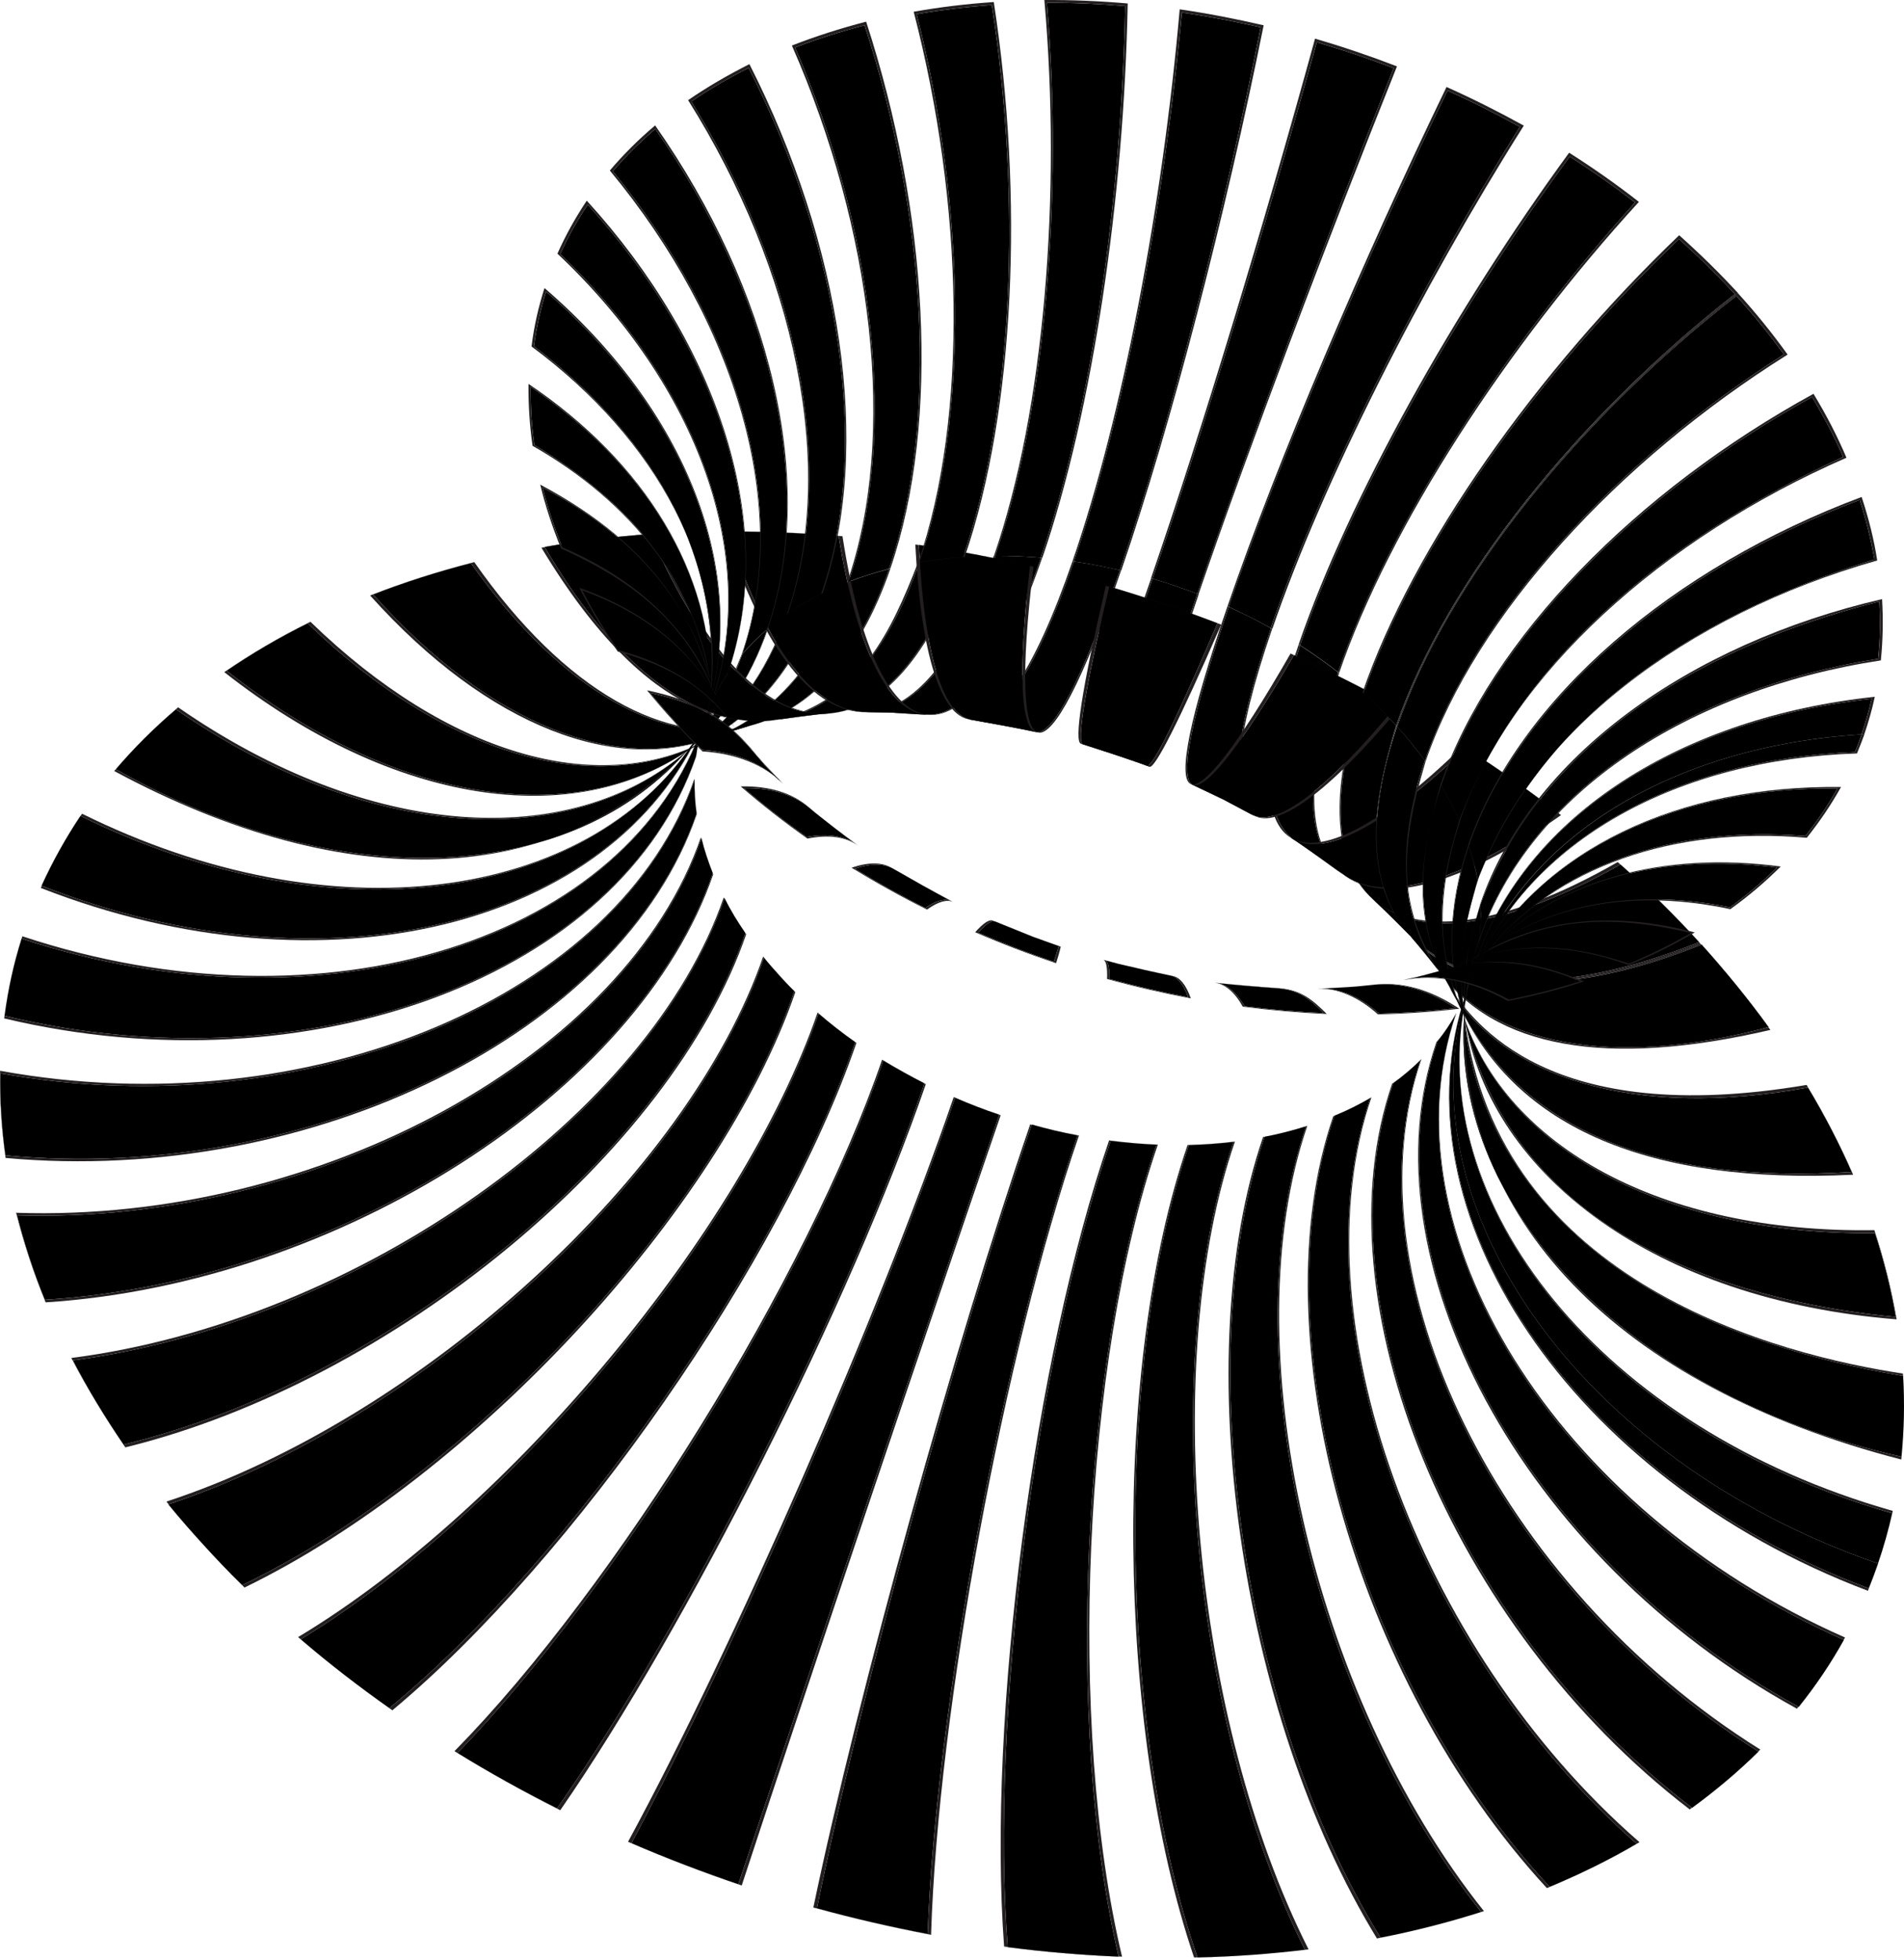 <svg width="472" height="486" viewBox="0 0 472 486" fill="none" xmlns="http://www.w3.org/2000/svg">
<path d="M338.032 171.916C340.89 174.423 343.548 177.081 346.106 179.889C339.787 200.701 337.931 217.501 349.516 231.994C346.858 229.236 343.197 225.625 340.389 223.017C330.961 214.492 329.406 196.99 338.032 171.916Z" fill="black"/>
<path d="M338.032 171.916C340.89 174.423 343.548 177.081 346.106 179.889C339.787 200.701 337.931 217.501 349.516 231.994C346.858 229.236 343.197 225.625 340.389 223.017C330.961 214.492 329.406 196.99 338.032 171.916ZM337.781 171.665C329.155 196.739 330.66 214.241 340.088 222.716C342.996 225.475 346.908 229.186 349.666 232.144C339.988 221.513 338.132 203.61 346.206 180.04C343.598 177.131 340.74 174.323 337.781 171.665Z" fill="#231F20"/>
<path d="M322.285 160.03C325.545 162.137 328.704 164.343 331.713 166.7C322.786 192.577 323.789 209.678 332.616 216.598C329.356 214.241 324.993 211.082 321.683 208.825L320.279 207.922C312.757 201.152 313.308 187.712 322.285 160.03Z" fill="black"/>
<path d="M322.285 160.03C325.545 162.137 328.704 164.343 331.713 166.7C322.786 192.577 323.789 209.678 332.616 216.598C329.356 214.241 324.993 211.082 321.683 208.825L320.279 207.922C312.757 201.152 313.308 187.712 322.285 160.03ZM321.934 159.83C312.707 186.659 312.556 202.958 319.828 207.622L321.633 208.775C325.043 211.132 329.607 214.342 332.967 216.849C324.09 209.878 323.087 192.778 331.964 166.901C328.754 164.393 325.444 162.036 321.934 159.83Z" fill="#231F20"/>
<path d="M304.633 150.502C308.193 152.107 311.704 153.862 315.064 155.768C305.686 183.049 304.582 198.745 310.4 202.005L303.329 198.244L295.656 194.583C292.346 193.028 295.104 178.134 304.633 150.502Z" fill="black"/>
<path d="M304.633 150.502C308.193 152.107 311.704 153.862 315.064 155.768C305.686 183.049 304.582 198.745 310.4 202.005L303.329 198.244L295.656 194.583C292.346 193.028 295.104 178.134 304.633 150.502ZM304.282 150.352C294.753 178.034 291.945 192.878 295.154 194.382L303.279 198.244L310.801 202.256C304.934 198.896 305.987 183.199 315.364 155.918C311.804 153.912 308.043 152.007 304.282 150.352Z" fill="#231F20"/>
<path d="M285.726 143.481C289.488 144.584 293.148 145.838 296.809 147.242C292.597 159.579 282.768 188.515 284.473 189.919L283.119 189.418C278.756 187.913 272.938 185.907 268.525 184.553C270.23 185.004 276.148 171.314 285.726 143.481Z" fill="black"/>
<path d="M285.726 143.481C289.488 144.585 293.148 145.838 296.809 147.242C292.597 159.579 282.768 188.515 284.473 189.919L283.119 189.418C278.756 187.913 272.939 185.907 268.525 184.553C270.23 185.005 276.148 171.314 285.726 143.481ZM285.375 143.381C275.797 171.163 269.829 184.854 267.974 184.403C272.537 185.857 278.605 187.813 283.119 189.418L284.974 190.12C283.62 189.568 287.582 175.225 297.16 147.343C293.299 145.888 289.337 144.534 285.375 143.381Z" fill="#231F20"/>
<path d="M266.219 139.219C270.03 139.77 273.791 140.472 277.602 141.375C268.074 169.007 260.853 182.397 256.841 181.494C252.077 180.541 245.657 179.237 240.843 178.485C247.814 179.488 256.841 166.449 266.219 139.219Z" fill="black"/>
<path d="M266.218 139.219C270.03 139.77 273.791 140.472 277.602 141.375C268.074 169.007 260.853 182.397 256.841 181.494C252.077 180.541 245.657 179.238 240.843 178.485C247.814 179.488 256.841 166.45 266.218 139.219ZM265.867 139.169C256.49 166.399 247.413 179.388 240.342 178.385L240.843 178.485C245.808 179.338 252.428 180.541 257.342 181.645C261.204 182.497 268.425 169.158 277.903 141.475C273.941 140.523 269.879 139.77 265.867 139.169Z" fill="#231F20"/>
<path d="M246.761 137.814C250.472 137.814 254.283 137.965 258.044 138.266C248.867 164.995 238.737 177.883 229.71 177.181L220.784 176.63L215.067 176.529C226.45 176.429 237.884 163.591 246.761 137.814Z" fill="black"/>
<path d="M246.761 137.814C250.472 137.814 254.283 137.965 258.044 138.266C248.867 164.995 238.737 177.883 229.71 177.181L220.784 176.63L215.067 176.529C226.45 176.429 237.884 163.591 246.761 137.814ZM246.36 137.814C237.483 163.591 226.049 176.429 214.565 176.58L220.734 176.68L230.162 177.231C239.088 177.934 249.168 165.045 258.345 138.316C254.383 137.965 250.371 137.764 246.36 137.814Z" fill="#231F20"/>
<path d="M227.905 139.419C231.465 138.817 235.076 138.366 238.737 138.115C230.161 163.089 218.076 175.978 205.237 176.931L202.73 177.131C199.872 177.482 196.11 177.883 193.302 178.385C207.444 175.827 219.831 162.889 227.905 139.419Z" fill="black"/>
<path d="M227.905 139.419C231.465 138.817 235.076 138.366 238.737 138.115C230.162 163.09 218.076 175.978 205.238 176.931L202.73 177.131C199.872 177.482 196.11 177.883 193.302 178.385C207.444 175.827 219.831 162.889 227.905 139.419ZM227.554 139.52C220.984 156.57 212.91 173.621 192.951 178.435C195.91 178.034 199.821 177.432 202.73 177.131L205.639 176.88C218.427 175.978 230.462 163.089 239.088 138.065C235.176 138.366 231.315 138.817 227.554 139.52Z" fill="#231F20"/>
<path d="M210.353 144.284C213.612 143.03 216.922 141.977 220.382 141.074C212.76 163.24 200.473 176.178 185.93 179.939C183.473 180.642 180.213 181.645 177.806 182.497C191.948 176.981 203.482 164.243 210.353 144.284Z" fill="black"/>
<path d="M210.353 144.284C213.612 143.03 216.922 141.977 220.382 141.074C212.76 163.24 200.473 176.178 185.93 179.939C183.473 180.641 180.213 181.644 177.806 182.497C191.948 176.981 203.482 164.243 210.353 144.284ZM210.052 144.384C203.232 164.293 191.697 177.031 177.555 182.597C180.113 181.695 183.623 180.591 186.231 179.839C200.774 176.128 213.111 163.19 220.733 140.974C217.022 141.876 213.462 143.03 210.052 144.384Z" fill="#231F20"/>
<path d="M195.358 152.057C197.916 150.302 200.674 148.697 203.633 147.192C197.414 165.196 186.933 177.583 173.794 184.202C172.992 184.654 171.888 185.205 171.136 185.657L170.635 185.957C181.567 178.485 190.193 167.101 195.358 152.057Z" fill="black"/>
<path d="M195.358 152.057C197.916 150.301 200.674 148.697 203.633 147.192C197.414 165.196 186.933 177.582 173.794 184.202C172.992 184.653 171.889 185.205 171.136 185.656L170.635 185.957C181.567 178.485 190.193 167.101 195.358 152.057ZM195.107 152.257C189.942 167.202 181.467 178.485 170.585 186.058L171.136 185.707C171.989 185.255 173.092 184.603 173.945 184.152C187.134 177.582 197.665 165.196 203.883 147.092C200.774 148.647 197.815 150.352 195.107 152.257Z" fill="#231F20"/>
<path d="M184.025 162.187C185.88 160.03 187.936 157.974 190.193 156.069C185.83 168.706 178.909 178.886 170.033 186.459L169.983 186.509C170.234 186.258 170.534 185.907 170.785 185.656C176.402 178.987 180.915 171.163 184.025 162.187Z" fill="black"/>
<path d="M184.025 162.187C185.88 160.03 187.936 157.974 190.193 156.069C185.83 168.706 178.909 178.886 170.033 186.459L169.983 186.509C170.234 186.258 170.534 185.907 170.785 185.656C176.402 178.987 180.915 171.163 184.025 162.187ZM183.824 162.387C179.912 171.966 177.957 176.78 170.785 185.606C170.534 185.907 170.183 186.258 169.933 186.509L170.033 186.459C179.01 178.836 185.98 168.606 190.393 155.868C187.936 157.874 185.78 160.081 183.824 162.387Z" fill="#231F20"/>
<path d="M176.402 174.122C177.505 171.665 178.809 169.258 180.364 167.001C178.207 173.22 175.349 178.937 171.888 184.152C173.092 182.146 173.192 181.996 173.844 180.541C174.797 178.435 175.65 176.279 176.402 174.122Z" fill="black"/>
<path d="M176.402 174.122C177.505 171.665 178.809 169.258 180.364 167.001C178.207 173.22 175.349 178.937 171.889 184.152C173.092 182.146 173.192 181.996 173.844 180.541C174.797 178.435 175.65 176.279 176.402 174.122ZM176.302 174.323C175.6 176.379 174.797 178.385 173.945 180.341C172.791 182.748 172.741 182.848 171.838 184.152C175.399 178.886 178.358 173.069 180.514 166.7C178.859 169.157 177.455 171.715 176.302 174.323Z" fill="#231F20"/>
<path d="M340.439 223.017C343.247 225.675 346.908 229.236 349.566 231.994C355.182 237.209 372.283 253.006 421.229 233.599C415.11 226.879 408.591 220.46 401.721 214.342C372.885 230.69 351.371 232.847 340.439 223.017Z" fill="black"/>
<path d="M340.439 223.017C343.247 225.675 346.908 229.236 349.566 231.994C355.183 237.209 372.283 253.006 421.229 233.599C415.11 226.879 408.591 220.46 401.721 214.342C372.885 230.69 351.371 232.846 340.439 223.017ZM340.088 222.716C350.97 232.445 372.384 230.189 401.019 213.74C408.24 220.159 415.11 226.879 421.53 233.95C387.679 247.59 362.203 245.885 349.716 232.144C346.858 229.236 343.047 225.475 340.088 222.716Z" fill="#231F20"/>
<path d="M320.279 207.872L321.683 208.775C324.993 211.082 329.406 214.141 332.616 216.548C342.194 224.07 360.95 219.607 386.325 201.604C379.003 195.937 371.381 190.571 363.457 185.506C354.781 193.58 331.663 215.044 320.279 207.872Z" fill="black"/>
<path d="M320.279 207.872L321.683 208.775C324.993 211.082 329.406 214.141 332.616 216.548C342.194 224.07 360.95 219.607 386.325 201.604C379.003 195.937 371.381 190.571 363.457 185.506C354.781 193.58 331.663 215.044 320.279 207.872ZM319.828 207.571C327.149 212.285 342.044 205.114 362.655 184.954C371.08 190.32 379.204 196.037 386.977 202.105C361.501 220.059 342.595 224.422 332.967 216.799C329.607 214.342 325.093 211.032 321.633 208.725L319.828 207.571Z" fill="#231F20"/>
<path d="M295.656 194.583L303.329 198.244L310.4 202.005C316.066 205.215 328.403 196.539 346.056 175.125C337.831 170.562 329.356 166.299 320.78 162.438C307.341 185.506 298.765 196.037 295.656 194.583Z" fill="black"/>
<path d="M295.656 194.583L303.329 198.244L310.4 202.005C316.066 205.214 328.403 196.539 346.055 175.125C337.831 170.561 329.356 166.299 320.78 162.437C307.341 185.506 298.765 196.037 295.656 194.583ZM295.154 194.382C298.213 195.786 306.638 185.205 319.928 162.036C329.105 166.148 338.082 170.662 346.858 175.526C329.055 196.89 316.618 205.515 310.851 202.205L303.329 198.194L295.154 194.382Z" fill="#231F20"/>
<path d="M268.475 184.553C272.888 185.957 278.756 187.863 283.068 189.418L284.423 189.919C285.827 189.267 288.936 184.503 301.824 154.514C292.998 151.154 284.021 148.095 274.995 145.437C268.876 171.113 266.87 184.102 268.475 184.553Z" fill="black"/>
<path d="M268.475 184.553C272.888 185.957 278.756 187.863 283.069 189.417L284.423 189.919C285.827 189.267 288.936 184.503 301.824 154.514C292.998 151.154 284.021 148.095 274.995 145.437C268.876 171.113 266.87 184.102 268.475 184.553ZM267.974 184.403C266.218 183.951 268.124 170.913 274.142 145.236C283.771 148.045 293.349 151.254 302.727 154.865C292.246 178.986 286.278 190.621 284.974 190.12L283.119 189.417C278.605 187.863 272.587 185.706 267.974 184.403Z" fill="#231F20"/>
<path d="M240.843 178.485C245.657 179.338 252.077 180.491 256.841 181.494C253.079 180.642 252.277 166.951 255.336 140.322C246.209 138.216 236.982 136.46 227.804 135.106C229.108 162.939 233.973 177.482 240.843 178.485Z" fill="black"/>
<path d="M240.843 178.485C245.657 179.338 252.076 180.491 256.841 181.494C253.079 180.641 252.277 166.951 255.336 140.322C246.209 138.216 236.982 136.46 227.804 135.106C229.108 162.939 233.973 177.482 240.843 178.485ZM240.342 178.385C233.371 177.382 228.356 162.889 226.902 135.006C236.681 136.41 246.46 138.266 256.189 140.522C252.979 167.051 253.681 180.792 257.342 181.594C252.377 180.591 245.808 179.237 240.843 178.435L240.342 178.385Z" fill="#231F20"/>
<path d="M215.016 176.58L220.733 176.68L229.66 177.231C220.483 176.529 212.509 161.635 207.895 132.9C198.718 132.148 189.591 131.746 180.564 131.797C189.992 161.635 202.529 176.68 215.016 176.58Z" fill="black"/>
<path d="M215.016 176.579L220.733 176.68L229.66 177.231C220.483 176.529 212.509 161.635 207.895 132.9C198.718 132.148 189.591 131.746 180.564 131.796C189.992 161.635 202.529 176.68 215.016 176.579ZM214.565 176.579C201.978 176.73 189.29 161.685 179.762 131.746C189.39 131.696 199.069 132.097 208.848 132.95C213.311 161.685 221.135 176.529 230.212 177.231L220.784 176.68L214.565 176.579Z" fill="#231F20"/>
<path d="M193.302 178.335C196.11 177.934 199.922 177.382 202.73 177.081L205.237 176.88C190.293 177.984 174.296 163.09 161.257 132.398C152.38 133.05 143.604 134.103 135.029 135.608C153.534 167.352 174.897 181.695 193.302 178.335Z" fill="black"/>
<path d="M193.302 178.335C196.11 177.934 199.922 177.382 202.73 177.081L205.237 176.88C190.293 177.984 174.296 163.09 161.257 132.398C152.381 133.05 143.604 134.103 135.029 135.608C153.534 167.352 174.897 181.695 193.302 178.335ZM192.951 178.435C184.375 179.288 161.708 181.494 134.227 135.809C143.354 134.204 152.681 133.05 162.16 132.398C174.998 163.039 190.895 177.984 205.689 176.88L202.78 177.131C199.821 177.482 195.86 178.034 192.951 178.435Z" fill="#231F20"/>
<path d="M177.756 182.497C180.163 181.645 183.423 180.642 185.88 179.939C165.018 185.356 139.542 171.866 116.725 139.62C108.4 141.776 100.326 144.334 92.503 147.393C121.84 180.291 153.634 191.875 177.756 182.497Z" fill="black"/>
<path d="M177.756 182.497C180.163 181.645 183.423 180.642 185.88 179.939C165.018 185.356 139.542 171.866 116.725 139.62C108.4 141.776 100.326 144.334 92.503 147.393C121.84 180.291 153.634 191.875 177.756 182.497ZM177.505 182.597C153.283 192.126 121.288 180.591 91.751 147.644C100.075 144.384 108.701 141.626 117.577 139.369C140.144 171.615 165.419 185.155 186.181 179.839C183.573 180.591 180.063 181.645 177.505 182.597Z" fill="#231F20"/>
<path d="M170.635 186.007L171.136 185.706C171.939 185.255 172.992 184.653 173.794 184.252C147.566 197.491 110.757 187.813 76.254 154.564C69.083 158.125 62.413 162.036 56.195 166.299C98.22 199.497 142.351 205.465 170.635 186.007Z" fill="black"/>
<path d="M170.635 186.008L171.136 185.707C171.939 185.255 172.992 184.653 173.794 184.252C147.566 197.492 110.757 187.813 76.254 154.564C69.083 158.125 62.413 162.036 56.195 166.299C98.22 199.498 142.351 205.465 170.635 186.008ZM170.585 186.008C142.25 205.716 97.869 199.899 55.593 166.65C62.163 162.137 69.284 157.924 76.957 154.163C111.208 187.412 147.817 197.191 173.945 184.152C173.092 184.603 171.939 185.205 171.136 185.707L170.585 186.008Z" fill="#231F20"/>
<path d="M170.735 185.656C170.484 185.907 170.183 186.258 169.933 186.509L169.983 186.459C140.997 211.333 91.349 208.825 43.608 175.877C38.141 180.541 33.177 185.506 28.713 190.721C84.73 222.516 142.351 218.955 170.735 185.656Z" fill="black"/>
<path d="M170.735 185.656C170.484 185.907 170.183 186.258 169.933 186.509L169.983 186.459C140.997 211.333 91.349 208.825 43.608 175.877C38.141 180.541 33.177 185.506 28.713 190.721C84.73 222.516 142.351 218.955 170.735 185.656ZM170.785 185.556C138.038 220.209 86.134 222.265 28.312 191.173C33.026 185.606 38.292 180.341 44.159 175.376C91.65 208.324 141.047 211.032 170.033 186.409L169.933 186.459C170.183 186.208 170.534 185.857 170.785 185.556Z" fill="#231F20"/>
<path d="M173.844 180.491C172.641 182.898 172.641 182.898 171.888 184.102C145.259 223.92 81.871 232.796 19.937 202.306C16.226 207.872 13.017 213.64 10.309 219.607C80.517 247.239 151.779 229.637 173.844 180.491Z" fill="black"/>
<path d="M173.844 180.491C172.641 182.898 172.641 182.898 171.888 184.102C145.259 223.92 81.871 232.796 19.937 202.306C16.226 207.872 13.017 213.639 10.309 219.607C80.517 247.239 151.779 229.637 173.844 180.491ZM173.945 180.391C152.08 229.838 80.517 247.741 10.108 220.159C12.916 213.79 16.327 207.672 20.338 201.754C82.022 232.295 145.109 223.669 171.888 184.202C172.992 182.296 173.192 181.996 173.945 180.391Z" fill="#231F20"/>
<path d="M363.608 246.437C363.858 245.584 364.159 244.381 364.41 243.528C345.855 297.488 391.139 362.03 465.56 387.656C466.964 383.594 468.118 379.431 469.071 375.219C397.257 354.658 351.973 298.291 363.608 246.437Z" fill="black"/>
<path d="M363.608 246.437C363.858 245.584 364.159 244.381 364.41 243.528C345.855 297.488 391.139 362.03 465.56 387.656C466.964 383.594 468.118 379.431 469.071 375.219C397.257 354.658 351.973 298.291 363.608 246.437ZM363.557 246.587C352.224 298.341 397.508 354.307 469.221 374.617C468.268 379.03 467.015 383.393 465.56 387.656C391.139 362.03 345.855 297.488 364.41 243.528C364.159 244.431 363.808 245.634 363.557 246.587Z" fill="#231F20"/>
<path d="M363.056 252.003C363.056 250.499 363.056 250.348 363.156 249.295C358.242 297.94 402.924 345.882 471.378 361.177C472.029 354.608 472.18 347.938 471.779 341.168C371.682 324.318 363.658 263.939 363.056 252.003Z" fill="black"/>
<path d="M363.056 252.003C363.056 250.499 363.056 250.348 363.156 249.295C358.242 297.94 402.924 345.882 471.378 361.177C472.029 354.608 472.18 347.938 471.779 341.168C371.682 324.318 363.658 263.939 363.056 252.003ZM363.056 252.104C371.08 318.4 441.689 336.053 471.729 340.566C472.18 347.788 472.029 354.909 471.327 361.88C400.969 343.726 360.498 301.651 363.206 249.245C363.006 250.9 363.006 251.351 363.056 252.104Z" fill="#231F20"/>
<path d="M362.855 252.003L362.956 252.405L363.056 252.806C375.994 309.424 435.621 323.265 469.973 326.525C468.77 319.654 467.065 312.684 464.808 305.763C411.6 306.315 373.336 284.4 362.855 252.003Z" fill="black"/>
<path d="M362.855 252.003L362.956 252.404L363.056 252.806C375.994 309.424 435.621 323.265 469.973 326.524C468.77 319.654 467.065 312.683 464.808 305.763C411.6 306.314 373.336 284.399 362.855 252.003ZM362.855 251.903C373.437 284.099 411.6 305.813 464.658 305.011C467.115 312.433 468.92 319.805 470.174 327.126C410.848 322.412 369.525 291.721 363.156 252.756L363.056 252.404L362.855 251.903Z" fill="#231F20"/>
<path d="M359.395 244.932L361.15 248.092L361.953 249.797C377.348 279.986 410.045 293.677 459.041 290.568C455.982 283.597 452.371 276.576 448.209 269.656C404.88 277.579 372.634 267.198 359.395 244.932Z" fill="black"/>
<path d="M359.395 244.932L361.15 248.092L361.953 249.797C377.348 279.986 410.046 293.677 459.041 290.568C455.982 283.597 452.371 276.576 448.209 269.656C404.88 277.579 372.634 267.198 359.395 244.932ZM359.295 244.732C365.363 253.408 383.717 279.836 447.858 269.004C452.321 276.426 456.183 283.848 459.392 291.27C408.942 293.677 376.195 279.786 362.053 249.897L361.201 248.092C360.599 247.089 359.897 245.685 359.295 244.732Z" fill="#231F20"/>
<path d="M349.817 232.245C351.772 234.551 354.33 237.61 356.186 240.018L356.386 240.268C369.676 258.723 399.113 265.142 438.43 254.661C433.465 247.791 427.898 240.97 421.83 234.2C387.83 247.841 362.304 246.035 349.817 232.245Z" fill="black"/>
<path d="M349.817 232.245C351.773 234.552 354.33 237.611 356.186 240.018L356.386 240.269C369.676 258.723 399.113 265.142 438.43 254.661C433.465 247.791 427.899 240.971 421.831 234.201C387.83 247.841 362.304 246.036 349.817 232.245ZM349.666 232.144C362.153 245.885 387.629 247.54 421.479 233.95C427.898 241.021 433.666 248.142 438.881 255.363C398.06 264.842 370.328 259.827 356.486 240.519L356.135 240.068C354.28 237.611 351.672 234.451 349.666 232.144Z" fill="#231F20"/>
<path d="M365.914 238.363C365.513 240.118 365.062 241.823 364.46 243.478C364.209 244.331 363.858 245.484 363.658 246.387C364.209 243.729 364.962 241.071 365.914 238.363Z" fill="black"/>
<path d="M365.914 238.363C365.513 240.118 365.062 241.823 364.46 243.478C364.209 244.331 363.858 245.484 363.658 246.387C364.209 243.729 364.962 241.071 365.914 238.363ZM365.965 238.112C365.012 240.921 364.209 243.729 363.608 246.537C363.858 245.635 364.159 244.381 364.46 243.478C365.062 241.773 365.563 239.968 365.965 238.112Z" fill="#231F20"/>
<path d="M366.968 224.321C367.118 227.13 367.068 229.888 366.817 232.596C364.911 238.162 363.708 243.729 363.106 249.295C362.956 251.151 362.956 251.151 363.006 252.003C363.056 240.77 363.206 236.257 366.968 224.321Z" fill="black"/>
<path d="M366.968 224.321C367.118 227.13 367.068 229.888 366.817 232.596C364.911 238.162 363.708 243.729 363.106 249.295C362.956 251.151 362.956 251.151 363.006 252.003C363.056 240.77 363.206 236.257 366.968 224.321ZM366.968 224.071C363.908 234.903 362.605 239.366 363.056 252.104C363.056 250.649 363.006 250.449 363.156 249.245C364.911 238.513 364.962 238.313 366.817 232.897C367.118 229.988 367.168 227.029 366.968 224.071Z" fill="#231F20"/>
<path d="M364.159 209.678C365.112 212.536 365.814 215.445 366.316 218.253C363.307 228.835 360.9 237.21 363.156 252.756L363.056 252.355L362.956 251.953C358.743 239.266 358.894 224.873 364.159 209.678Z" fill="black"/>
<path d="M364.159 209.678C365.112 212.536 365.814 215.445 366.316 218.253C363.307 228.835 360.9 237.21 363.156 252.756L363.056 252.355L362.956 251.953C358.743 239.266 358.894 224.873 364.159 209.678ZM364.059 209.377C358.793 224.723 358.643 239.115 362.855 251.903L363.006 252.355C363.056 252.455 363.056 252.656 363.106 252.706C361.301 241.823 362.254 230.289 366.316 218.504C365.814 215.495 365.062 212.436 364.059 209.377Z" fill="#231F20"/>
<path d="M357.289 194.784C358.994 197.642 360.498 200.551 361.752 203.409C358.292 215.244 354.029 229.988 362.003 249.747L361.2 248.042L359.445 244.882C351.672 231.844 350.418 214.693 357.289 194.784Z" fill="black"/>
<path d="M357.289 194.784C358.994 197.642 360.498 200.551 361.752 203.409C358.292 215.244 354.029 229.988 362.003 249.747L361.2 248.042L359.445 244.882C351.672 231.844 350.418 214.693 357.289 194.784ZM357.138 194.483C351.622 213.238 350.017 228.133 359.295 244.682C359.846 245.685 360.649 247.039 361.2 248.042L362.053 249.847C358.693 240.469 354.129 227.581 361.902 203.66C360.548 200.651 358.994 197.542 357.138 194.483Z" fill="#231F20"/>
<path d="M346.356 180.14C348.864 182.899 351.171 185.757 353.227 188.565C345.805 210.179 347.46 227.932 356.336 240.269L356.135 240.018C354.28 237.661 351.772 234.502 349.766 232.245C340.088 221.613 338.232 203.71 346.356 180.14Z" fill="black"/>
<path d="M346.356 180.14C348.864 182.898 351.171 185.757 353.227 188.565C345.805 210.179 347.46 227.932 356.336 240.269L356.135 240.018C354.28 237.661 351.772 234.501 349.766 232.245C340.088 221.613 338.232 203.71 346.356 180.14ZM346.206 180.04C338.082 203.61 339.937 221.513 349.666 232.145C351.672 234.502 354.28 237.611 356.135 240.068L356.486 240.519C347.209 225.274 346.407 212.235 353.377 188.866C351.271 185.907 348.864 182.948 346.206 180.04Z" fill="#231F20"/>
<path d="M416.214 59.281C421.078 63.644 425.692 68.158 430.055 72.922C391.541 103.011 358.643 143.582 346.106 179.889C343.548 177.131 340.89 174.473 338.032 171.916C350.519 135.608 381.16 92.731 416.214 59.281Z" fill="black"/>
<path d="M416.214 59.281C421.078 63.644 425.692 68.158 430.055 72.922C391.541 103.011 358.643 143.582 346.106 179.889C343.548 177.131 340.89 174.473 338.032 171.916C350.519 135.608 381.16 92.731 416.214 59.281ZM416.264 58.328C381.11 91.978 350.318 135.207 337.781 171.665C340.74 174.323 343.598 177.081 346.256 179.99C358.793 143.481 392.042 102.71 430.857 72.671C426.244 67.656 421.379 62.892 416.264 58.328Z" fill="#231F20"/>
<path d="M389.133 38.821C394.7 42.381 400.116 46.192 405.331 50.204C372.985 85.96 344.2 130.342 331.713 166.65C328.704 164.293 325.545 162.086 322.285 159.98C334.772 123.723 360.849 77.385 389.133 38.821Z" fill="black"/>
<path d="M389.133 38.821C394.7 42.381 400.116 46.193 405.331 50.204C372.985 85.961 344.2 130.342 331.713 166.65C328.704 164.293 325.545 162.087 322.285 159.98C334.772 123.723 360.849 77.385 389.133 38.821ZM388.983 37.868C360.649 76.633 334.471 123.321 321.934 159.78C325.394 161.986 328.754 164.343 331.964 166.851C344.501 130.342 373.637 85.76 406.284 50.054C400.768 45.741 395.001 41.679 388.983 37.868Z" fill="#231F20"/>
<path d="M358.843 22.472C364.962 25.23 370.929 28.239 376.747 31.449C351.522 71.869 327.5 119.41 315.013 155.718C311.603 153.812 308.143 152.107 304.582 150.452C317.12 114.194 338.082 65.099 358.843 22.472Z" fill="black"/>
<path d="M358.843 22.472C364.962 25.23 370.929 28.239 376.747 31.449C351.522 71.869 327.5 119.41 315.013 155.718C311.603 153.812 308.143 152.107 304.582 150.452C317.12 114.194 338.082 65.099 358.843 22.472ZM358.593 21.569C337.881 64.397 316.819 113.843 304.281 150.352C308.093 152.057 311.804 153.912 315.415 155.918C327.952 119.41 352.224 71.618 377.75 31.148C371.481 27.688 365.112 24.478 358.593 21.569Z" fill="#231F20"/>
<path d="M326.447 10.486C332.866 12.392 339.235 14.498 345.454 16.905C328.002 60.936 309.296 110.935 296.809 147.242C293.148 145.838 289.437 144.585 285.726 143.481C298.214 107.173 313.76 56.122 326.447 10.486Z" fill="black"/>
<path d="M326.447 10.487C332.866 12.392 339.235 14.498 345.454 16.906C328.002 60.936 309.296 110.935 296.809 147.243C293.148 145.838 289.437 144.585 285.726 143.481C298.213 107.174 313.76 56.122 326.447 10.487ZM325.996 9.584C313.409 55.42 297.913 106.873 285.325 143.381C289.287 144.535 293.249 145.889 297.11 147.343C309.647 110.834 328.654 60.585 346.306 16.454C339.687 13.897 332.866 11.59 325.996 9.584Z" fill="#231F20"/>
<path d="M292.998 3.115C299.517 4.068 306.037 5.321 312.506 6.776C303.278 53.364 290.089 105.067 277.602 141.375C273.841 140.523 270.03 139.77 266.218 139.219C278.706 102.911 288.635 50.606 292.998 3.115Z" fill="black"/>
<path d="M292.998 3.115C299.517 4.067 306.037 5.321 312.506 6.776C303.279 53.364 290.089 105.067 277.602 141.375C273.841 140.523 270.03 139.77 266.219 139.219C278.706 102.911 288.635 50.606 292.998 3.115ZM292.446 2.312C288.284 50.004 278.455 102.66 265.867 139.169C269.93 139.77 273.941 140.523 277.953 141.475C290.491 104.967 303.88 52.963 313.258 6.274C306.338 4.669 299.367 3.315 292.446 2.312Z" fill="#231F20"/>
<path d="M259.549 0.707C265.968 0.657 272.437 0.958 278.906 1.51C278.054 49.402 270.481 101.958 257.994 138.266C254.233 137.965 250.422 137.814 246.711 137.814C259.248 101.507 263.561 48.8 259.549 0.707Z" fill="black"/>
<path d="M259.549 0.707C265.968 0.657 272.437 0.958 278.906 1.51C278.054 49.402 270.481 101.958 257.994 138.266C254.233 137.965 250.422 137.814 246.711 137.814C259.248 101.507 263.561 48.8 259.549 0.707ZM258.897 0.005C263.159 48.249 258.947 101.306 246.41 137.814C250.371 137.764 254.383 137.965 258.395 138.316C270.932 101.808 278.655 48.901 279.558 0.858C272.638 0.256 265.717 -0.045 258.897 0.005Z" fill="#231F20"/>
<path d="M227.253 3.516C233.321 2.463 239.539 1.71 245.858 1.259C253.28 49.201 251.274 101.808 238.737 138.115C235.076 138.366 231.465 138.817 227.905 139.419C240.392 103.111 239.289 50.856 227.253 3.516Z" fill="black"/>
<path d="M227.253 3.516C233.321 2.463 239.539 1.71 245.858 1.259C253.28 49.201 251.274 101.808 238.737 138.115C235.076 138.366 231.465 138.817 227.905 139.419C240.392 103.111 239.289 50.856 227.253 3.516ZM226.501 2.914C238.837 50.455 240.141 103.011 227.604 139.52C231.365 138.868 235.226 138.366 239.138 138.115C251.675 101.607 253.782 48.65 246.36 0.507C239.589 0.958 232.97 1.761 226.501 2.914Z" fill="#231F20"/>
<path d="M197.113 11.79C202.68 9.634 208.397 7.829 214.314 6.274C229.56 52.963 232.87 104.716 220.382 141.024C216.972 141.927 213.612 142.98 210.353 144.234C222.84 107.976 216.671 57.075 197.113 11.79Z" fill="black"/>
<path d="M197.113 11.79C202.68 9.634 208.397 7.829 214.314 6.274C229.56 52.963 232.869 104.716 220.382 141.024C216.972 141.927 213.612 142.98 210.353 144.234C222.84 107.976 216.671 57.075 197.113 11.79ZM196.311 11.289C216.22 56.724 222.589 107.876 210.052 144.334C213.512 142.98 217.073 141.827 220.733 140.924C233.271 104.415 230.011 52.311 214.716 5.371C208.347 7.026 202.229 8.982 196.311 11.289Z" fill="#231F20"/>
<path d="M171.387 25.18C175.75 22.171 180.514 19.413 185.579 16.855C207.996 60.886 216.12 110.885 203.583 147.192C200.624 148.647 197.866 150.302 195.308 152.057C207.845 115.749 197.364 67.155 171.387 25.18Z" fill="black"/>
<path d="M171.387 25.18C175.75 22.171 180.514 19.413 185.579 16.855C207.996 60.886 216.12 110.885 203.583 147.192C200.624 148.647 197.866 150.302 195.308 152.057C207.845 115.749 197.364 67.155 171.387 25.18ZM170.585 24.829C196.913 66.854 207.645 115.749 195.107 152.207C197.815 150.352 200.774 148.597 203.934 147.042C216.471 110.534 208.297 60.184 185.78 15.903C180.313 18.661 175.248 21.62 170.585 24.829Z" fill="#231F20"/>
<path d="M151.929 42.481C155.089 38.77 158.599 35.26 162.46 32C190.644 72.27 202.63 119.761 190.143 156.069C187.886 157.974 185.83 160.03 183.974 162.187C196.512 125.829 182.721 80.143 151.929 42.481Z" fill="black"/>
<path d="M151.929 42.481C155.089 38.77 158.599 35.26 162.46 32C190.644 72.27 202.63 119.761 190.143 156.069C187.886 157.974 185.83 160.03 183.974 162.187C196.512 125.829 182.721 80.143 151.929 42.481ZM151.177 42.281C182.37 79.943 196.411 125.879 183.824 162.387C185.78 160.081 187.936 157.924 190.343 155.868C202.88 119.36 190.795 71.568 162.41 31.098C158.248 34.608 154.537 38.319 151.177 42.281Z" fill="#231F20"/>
<path d="M138.891 62.992C140.796 58.78 143.053 54.668 145.711 50.756C178.057 86.362 192.901 130.693 180.414 167.001C178.859 169.308 177.555 171.665 176.452 174.122C188.889 137.815 172.942 95.539 138.891 62.992Z" fill="black"/>
<path d="M138.891 62.992C140.796 58.78 143.053 54.668 145.711 50.756C178.057 86.362 192.901 130.693 180.414 167.001C178.859 169.308 177.555 171.665 176.452 174.122C188.889 137.815 172.942 95.539 138.891 62.992ZM138.188 62.892C172.641 95.389 188.839 137.865 176.302 174.323C177.455 171.715 178.859 169.158 180.514 166.7C193.051 130.192 178.107 85.559 145.46 49.753C142.602 54.016 140.194 58.379 138.188 62.892Z" fill="#231F20"/>
<path d="M463.956 173.27C463.304 176.279 462.451 179.187 461.448 182.096C415.111 184.955 376.897 207.221 364.41 243.528C365.012 241.823 365.463 240.118 365.864 238.413C378.402 202.055 417.016 178.335 463.956 173.27Z" fill="black"/>
<path d="M463.956 173.27C463.304 176.279 462.451 179.187 461.448 182.096C415.111 184.955 376.897 207.221 364.41 243.528C365.012 241.823 365.463 240.118 365.864 238.413C378.402 202.055 417.016 178.335 463.956 173.27ZM464.758 172.768C417.468 177.783 378.502 201.654 365.915 238.162C365.513 239.968 365.012 241.773 364.41 243.579C376.947 207.07 415.512 184.804 462.15 182.096C463.203 178.987 464.106 175.878 464.758 172.768Z" fill="#231F20"/>
<path d="M465.861 149.148C466.162 153.963 466.062 158.676 465.56 163.34C418.22 170.863 379.304 196.288 366.817 232.596C367.068 229.888 367.168 227.13 366.968 224.321C384.72 178.285 430.556 158.075 465.861 149.148Z" fill="black"/>
<path d="M465.861 149.148C466.162 153.962 466.062 158.676 465.56 163.34C418.22 170.863 379.304 196.288 366.817 232.596C367.068 229.888 367.168 227.13 366.968 224.321C384.72 178.285 430.556 158.075 465.861 149.148ZM466.563 148.546C418.822 159.629 379.505 187.562 366.968 224.071C367.168 227.029 367.118 229.988 366.817 232.897C379.354 196.388 418.621 171.013 466.262 163.741C466.764 158.727 466.864 153.662 466.563 148.546Z" fill="#231F20"/>
<path d="M460.997 123.973C462.602 128.888 463.805 133.853 464.658 138.717C414.108 154.364 380.107 181.895 366.316 218.253C365.814 215.395 365.112 212.536 364.159 209.678C376.646 173.37 414.76 141.325 460.997 123.973Z" fill="black"/>
<path d="M460.997 123.973C462.602 128.888 463.805 133.853 464.658 138.717C414.108 154.364 380.107 181.895 366.316 218.253C365.814 215.395 365.112 212.536 364.159 209.678C376.646 173.37 414.76 141.325 460.997 123.973ZM461.498 123.221C415.01 140.623 376.596 172.868 364.009 209.377C365.012 212.436 365.764 215.495 366.266 218.504C378.803 181.996 417.919 152.458 465.36 138.968C464.557 133.752 463.253 128.537 461.498 123.221Z" fill="#231F20"/>
<path d="M449.212 98.448C452.171 103.362 454.728 108.327 456.885 113.292C408.391 135.708 375.493 166.851 361.752 203.409C360.498 200.501 358.994 197.642 357.289 194.784C369.776 158.476 405.933 122.168 449.212 98.448Z" fill="black"/>
<path d="M449.212 98.448C452.171 103.362 454.728 108.327 456.885 113.292C408.391 135.708 375.493 166.851 361.752 203.409C360.498 200.5 358.994 197.642 357.289 194.784C369.776 158.476 405.933 122.168 449.212 98.448ZM449.563 97.645C406.084 121.466 369.676 158.024 357.088 194.533C358.944 197.592 360.549 200.651 361.852 203.71C374.39 167.202 412.202 133.351 457.737 113.492C455.48 108.176 452.772 102.911 449.563 97.645Z" fill="#231F20"/>
<path d="M430.456 73.373C434.769 78.137 438.68 83.002 442.241 87.866C400.718 114.245 365.714 152.308 353.227 188.615C351.171 185.757 348.864 182.948 346.356 180.19C358.844 143.832 391.841 103.362 430.456 73.373Z" fill="black"/>
<path d="M430.456 73.373C434.769 78.137 438.681 83.002 442.241 87.866C400.718 114.244 365.714 152.307 353.227 188.615C351.171 185.757 348.864 182.948 346.356 180.19C358.844 143.832 391.841 103.362 430.456 73.373ZM430.807 72.671C391.992 102.76 358.743 143.531 346.206 179.99C348.864 182.898 351.271 185.857 353.377 188.866C365.915 152.358 401.269 114.194 443.144 87.916C439.483 82.801 435.371 77.686 430.807 72.671Z" fill="#231F20"/>
<path d="M172.59 187.412C172.942 184.704 173.543 182.096 174.346 179.538C155.791 233.499 80.116 257.319 5.344 232.746C3.388 238.965 1.984 245.334 1.131 251.853C77.257 270.258 154.035 241.372 172.59 187.412Z" fill="black"/>
<path d="M172.59 187.412C172.942 184.704 173.543 182.096 174.346 179.538C155.791 233.499 80.116 257.319 5.344 232.746C3.388 238.965 1.984 245.334 1.131 251.853C77.257 270.258 154.035 241.372 172.59 187.412ZM172.54 187.713C153.985 241.673 77.157 270.659 1.031 252.505C1.934 245.584 3.438 238.764 5.545 232.145C80.216 256.918 155.841 233.248 174.396 179.288C173.543 181.996 172.942 184.804 172.54 187.713Z" fill="#231F20"/>
<path d="M172.691 201.704C172.29 198.896 172.139 196.087 172.189 193.329C153.634 247.289 76.555 279.886 0.078 266.145C-0.022 272.815 0.379 279.585 1.332 286.456C77.358 293.627 154.086 255.664 172.691 201.704Z" fill="black"/>
<path d="M172.691 201.704C172.29 198.896 172.139 196.088 172.189 193.329C153.634 247.29 76.555 279.886 0.078 266.146C-0.022 272.815 0.379 279.585 1.332 286.456C77.358 293.627 154.086 255.664 172.691 201.704ZM172.691 202.005C154.136 255.965 77.408 294.078 1.382 287.108C0.329 279.786 -0.122 272.565 0.028 265.494C76.505 279.435 153.584 247.039 172.139 193.079C172.089 195.987 172.29 198.996 172.691 202.005Z" fill="#231F20"/>
<path d="M176.703 216.498C175.549 213.589 174.596 210.731 173.894 207.872C155.339 261.833 79.364 303.657 4.241 301.35C5.996 308.271 8.253 315.241 11.111 322.262C83.977 317.799 158.148 270.458 176.703 216.498Z" fill="black"/>
<path d="M176.703 216.498C175.549 213.589 174.596 210.731 173.894 207.873C155.339 261.833 79.364 303.657 4.241 301.35C5.996 308.271 8.253 315.241 11.111 322.262C83.977 317.799 158.148 270.458 176.703 216.498ZM176.803 216.799C158.248 270.759 84.178 318.25 11.312 322.914C8.253 315.492 5.846 308.07 3.99 300.698C79.163 303.256 155.189 261.582 173.744 207.622C174.546 210.631 175.549 213.69 176.803 216.799Z" fill="#231F20"/>
<path d="M184.777 231.342C182.821 228.484 181.066 225.625 179.611 222.717C161.056 276.677 88.742 327.979 18.082 337.307C21.692 344.277 25.905 351.248 30.619 358.169C97.166 342.071 166.222 285.302 184.777 231.342Z" fill="black"/>
<path d="M184.777 231.342C182.821 228.484 181.066 225.625 179.611 222.717C161.056 276.677 88.742 327.979 18.082 337.307C21.692 344.278 25.905 351.248 30.619 358.169C97.167 342.071 166.222 285.302 184.777 231.342ZM184.977 231.643C166.422 285.603 97.518 342.572 31.07 358.871C26.005 351.499 21.542 344.127 17.681 336.705C88.441 327.578 160.856 276.476 179.411 222.516C181.015 225.525 182.871 228.584 184.977 231.643Z" fill="#231F20"/>
<path d="M196.913 245.735C195.559 244.431 194.255 243.027 193.001 241.673C191.747 240.269 190.544 238.865 189.39 237.46C170.835 291.421 104.739 352.101 41.752 373.013C44.51 376.423 47.469 379.783 50.528 383.143C53.587 386.503 56.747 389.813 60.006 393.022C117.026 365.641 178.358 299.695 196.913 245.735Z" fill="black"/>
<path d="M196.913 245.735C195.559 244.431 194.255 243.027 193.001 241.673C191.747 240.269 190.544 238.864 189.39 237.46C170.835 291.42 104.739 352.101 41.752 373.013C44.51 376.423 47.469 379.783 50.528 383.143C53.587 386.503 56.747 389.813 60.006 393.022C117.026 365.641 178.358 299.695 196.913 245.735ZM197.163 245.986C178.608 299.946 117.477 366.042 60.608 393.624C57.148 390.214 53.788 386.703 50.528 383.143C47.269 379.582 44.159 375.971 41.251 372.311C104.388 351.649 170.635 291.12 189.19 237.159C190.393 238.664 191.697 240.168 193.051 241.623C194.355 243.127 195.709 244.581 197.163 245.986Z" fill="#231F20"/>
<path d="M212.008 258.373C208.848 256.166 205.839 253.809 202.931 251.301C184.375 305.262 126.905 374.718 74.549 406.462C81.57 412.48 88.892 418.147 96.515 423.513C141.749 386.252 193.452 312.283 212.008 258.373Z" fill="black"/>
<path d="M212.007 258.372C208.848 256.166 205.839 253.809 202.931 251.301C184.375 305.262 126.905 374.718 74.549 406.462C81.57 412.48 88.892 418.147 96.515 423.513C141.749 386.252 193.452 312.283 212.007 258.372ZM212.308 258.573C193.753 312.533 142.25 386.603 97.267 424.064C89.143 418.347 81.32 412.33 73.897 405.91C126.453 374.367 184.075 305.011 202.68 251.051C205.739 253.709 208.948 256.216 212.308 258.573Z" fill="#231F20"/>
<path d="M229.158 268.603C225.698 266.847 222.288 264.942 218.978 262.936C200.423 316.896 153.133 393.774 113.415 434.646C121.388 439.56 129.663 444.124 138.088 448.386C169.782 403.052 210.603 322.563 229.158 268.603Z" fill="black"/>
<path d="M229.158 268.603C225.698 266.847 222.288 264.942 218.978 262.936C200.423 316.896 153.133 393.774 113.415 434.646C121.389 439.56 129.663 444.124 138.088 448.386C169.782 403.052 210.603 322.563 229.158 268.603ZM229.509 268.803C210.954 322.763 170.384 403.353 138.89 448.838C129.914 444.324 121.138 439.46 112.663 434.194C152.681 393.473 200.122 316.695 218.677 262.735C222.138 264.892 225.748 266.948 229.509 268.803Z" fill="#231F20"/>
<path d="M247.713 276.376C244.002 275.122 240.342 273.718 236.781 272.163C218.226 326.124 182.269 408.869 156.543 457.012C165.219 460.773 174.095 464.133 183.021 467.192C200.223 415.79 229.158 330.336 247.713 276.376Z" fill="black"/>
<path d="M247.713 276.376C244.002 275.122 240.342 273.718 236.781 272.163C218.226 326.123 182.269 408.869 156.543 457.012C165.219 460.773 174.095 464.133 183.021 467.192C200.223 415.79 229.158 330.336 247.713 276.376ZM248.065 276.526C229.509 330.486 200.774 415.99 183.874 467.493C174.346 464.284 164.918 460.673 155.69 456.661C181.718 408.669 217.875 325.973 236.43 272.013C240.241 273.668 244.153 275.172 248.065 276.526Z" fill="#231F20"/>
<path d="M267.121 281.491C263.31 280.789 259.549 279.886 255.787 278.833C237.232 332.793 213.361 419.802 202.529 473.16C211.606 475.667 220.783 477.774 229.961 479.529C231.917 424.114 248.566 335.451 267.121 281.491Z" fill="black"/>
<path d="M267.121 281.491C263.31 280.789 259.549 279.886 255.787 278.833C237.232 332.793 213.361 419.802 202.529 473.16C211.606 475.667 220.784 477.774 229.961 479.529C231.917 424.114 248.566 335.451 267.121 281.491ZM267.472 281.541C248.917 335.501 232.518 424.215 230.813 479.729C221.034 477.874 211.305 475.617 201.627 472.959C212.76 419.651 236.831 332.743 255.386 278.783C259.398 279.886 263.46 280.789 267.472 281.541Z" fill="#231F20"/>
<path d="M286.679 283.798C282.918 283.647 279.107 283.296 275.346 282.845C256.79 336.805 245.357 426.321 249.82 482.789C258.997 483.992 268.174 484.744 277.301 485.146C263.912 427.876 268.124 337.758 286.679 283.798Z" fill="black"/>
<path d="M286.679 283.798C282.918 283.647 279.107 283.296 275.345 282.845C256.79 336.805 245.356 426.321 249.82 482.789C258.997 483.992 268.174 484.744 277.301 485.146C263.912 427.876 268.124 337.758 286.679 283.798ZM287.03 283.798C268.475 337.758 264.513 427.926 278.154 485.146C268.475 484.744 258.696 483.942 248.917 482.638C244.705 426.221 256.389 336.705 274.944 282.745C279.006 283.296 283.018 283.647 287.03 283.798Z" fill="#231F20"/>
<path d="M305.786 283.096C302.175 283.547 298.514 283.798 294.753 283.898C276.198 337.858 277.151 428.026 296.859 485.346C305.836 485.146 314.762 484.494 323.488 483.441C295.154 426.722 287.181 337.056 305.786 283.096Z" fill="black"/>
<path d="M305.786 283.096C302.175 283.547 298.514 283.798 294.753 283.898C276.198 337.858 277.151 428.026 296.859 485.346C305.836 485.146 314.763 484.494 323.488 483.44C295.154 426.722 287.181 337.056 305.786 283.096ZM306.137 283.046C287.582 337.006 295.756 426.672 324.391 483.34C315.063 484.494 305.585 485.146 296.007 485.346C276.549 428.026 275.847 337.858 294.402 283.898C298.364 283.798 302.275 283.497 306.137 283.046Z" fill="#231F20"/>
<path d="M323.789 279.234C320.429 280.287 317.019 281.19 313.509 281.842C294.954 335.802 307.792 424.716 342.244 480.432C350.769 478.777 359.094 476.62 367.168 474.063C324.592 420.454 305.184 333.194 323.789 279.234Z" fill="black"/>
<path d="M323.789 279.234C320.429 280.288 317.019 281.19 313.509 281.842C294.954 335.802 307.792 424.716 342.244 480.432C350.769 478.777 359.094 476.62 367.168 474.063C324.592 420.454 305.184 333.195 323.789 279.234ZM324.09 279.134C305.535 333.094 325.143 420.253 367.87 473.862C359.295 476.62 350.418 478.877 341.341 480.632C307.19 424.867 294.553 335.903 313.108 281.942C316.869 281.19 320.53 280.288 324.09 279.134Z" fill="#231F20"/>
<path d="M339.737 272.213C336.978 273.818 334.02 275.323 330.81 276.627C312.255 330.587 336.126 416.191 384.169 467.844C391.841 464.635 399.063 461.074 405.733 457.162C350.769 408.969 321.182 326.174 339.737 272.213Z" fill="black"/>
<path d="M339.737 272.213C336.978 273.818 334.02 275.323 330.81 276.627C312.255 330.587 336.126 416.191 384.169 467.844C391.841 464.635 399.063 461.074 405.733 457.163C350.769 408.969 321.182 326.174 339.737 272.213ZM339.987 272.063C321.432 326.023 351.171 408.719 406.435 456.761C399.313 460.924 391.691 464.735 383.466 468.145C335.675 416.391 311.954 330.737 330.509 276.777C333.919 275.373 337.079 273.818 339.987 272.063Z" fill="#231F20"/>
<path d="M352.174 262.786C350.117 264.842 347.861 266.747 345.403 268.553C326.848 322.513 359.997 402.952 419.473 448.236C425.441 443.873 430.957 439.209 435.922 434.295C371.13 393.524 333.618 316.746 352.174 262.786Z" fill="black"/>
<path d="M352.174 262.786C350.117 264.842 347.861 266.747 345.403 268.553C326.848 322.513 359.997 402.952 419.473 448.236C425.441 443.873 430.957 439.209 435.922 434.295C371.13 393.524 333.619 316.746 352.174 262.786ZM352.374 262.585C333.819 316.545 371.431 393.173 436.374 433.793C431.108 439.059 425.291 444.024 418.872 448.637C359.596 403.202 326.548 322.663 345.103 268.703C347.811 266.797 350.218 264.741 352.374 262.585Z" fill="#231F20"/>
<path d="M360.95 251.352C359.596 253.709 358.091 256.016 356.336 258.222C337.781 312.182 377.9 386.052 445.902 423.212C450.164 417.896 453.875 412.38 457.085 406.613C385.422 374.818 342.395 305.312 360.95 251.352Z" fill="black"/>
<path d="M360.95 251.352C359.596 253.709 358.091 256.016 356.336 258.222C337.781 312.182 377.9 386.052 445.902 423.212C450.164 417.896 453.875 412.38 457.085 406.613C385.422 374.818 342.395 305.312 360.95 251.352ZM361.05 251.101C342.495 305.061 385.623 374.417 457.386 406.011C453.976 412.129 450.014 418.047 445.45 423.663C377.549 386.352 337.53 312.333 356.085 258.373C358.041 256.116 359.646 253.659 361.05 251.101Z" fill="#231F20"/>
<path d="M364.46 243.528C364.159 244.381 363.858 245.233 363.507 246.086C344.952 300.046 389.585 366.193 463.253 393.825C464.106 391.769 464.858 389.712 465.56 387.656C391.139 362.03 345.855 297.489 364.46 243.528Z" fill="black"/>
<path d="M364.46 243.528C364.159 244.381 363.858 245.233 363.507 246.086C344.952 300.046 389.585 366.193 463.253 393.825C464.106 391.768 464.858 389.712 465.56 387.656C391.139 362.03 345.855 297.489 364.46 243.528ZM364.46 243.528C345.905 297.489 391.189 362.03 465.61 387.656C464.808 389.913 463.955 392.17 463.053 394.426C389.484 366.594 344.852 300.297 363.407 246.337C363.758 245.384 364.109 244.481 364.46 243.528Z" fill="#231F20"/>
<path d="M132.371 85.86C132.973 81.246 133.976 76.733 135.38 72.32C169.632 101.958 186.181 141.626 175.098 177.382C175.65 175.376 175.75 175.025 176.051 173.119C180.013 131.596 154.487 102.76 132.371 85.86Z" fill="black"/>
<path d="M132.371 85.86C132.973 81.246 133.976 76.733 135.38 72.32C169.632 101.958 186.181 141.626 175.098 177.382C175.65 175.376 175.75 175.025 176.051 173.119C180.012 131.596 154.487 102.76 132.371 85.86ZM131.769 85.91C163.012 109.079 180.163 141.124 176.051 173.019C175.75 174.774 175.65 175.326 175.048 177.532C186.482 141.475 169.682 101.306 134.979 71.417C133.474 76.131 132.371 80.945 131.769 85.91Z" fill="#231F20"/>
<path d="M132.471 110.333C131.769 105.468 131.519 100.654 131.569 95.94C160.003 115.247 176.703 142.278 176.151 170.762V169.759C176.151 169.508 176.101 169.208 176.101 168.957C171.688 144.083 158.198 126.029 132.471 110.333Z" fill="black"/>
<path d="M132.471 110.333C131.769 105.468 131.519 100.654 131.569 95.94C160.003 115.247 176.703 142.278 176.151 170.762V169.759C176.151 169.508 176.101 169.208 176.101 168.957C171.688 144.083 158.198 126.029 132.471 110.333ZM132.02 110.533C156.844 124.725 172.741 145.487 176.101 169.007C176.101 169.258 176.151 169.559 176.151 169.809C176.151 170.11 176.151 170.562 176.151 170.913C176.803 142.127 159.903 114.646 131.017 95.188C130.967 100.203 131.268 105.318 132.02 110.533Z" fill="#231F20"/>
<path d="M139.392 135.708C137.386 130.743 135.781 125.829 134.527 120.914C156.443 132.198 171.186 149.098 176.151 169.057C176.301 169.458 176.452 170.06 176.602 170.461L176.853 171.113C170.685 155.768 157.646 143.481 139.392 135.708Z" fill="black"/>
<path d="M139.392 135.708C137.386 130.743 135.781 125.829 134.527 120.914C156.443 132.198 171.186 149.098 176.151 169.057C176.301 169.458 176.452 170.06 176.602 170.461L176.853 171.113C170.685 155.768 157.646 143.481 139.392 135.708ZM139.091 136.009C158.749 144.885 169.682 155.065 176.903 171.264L176.602 170.461C176.452 170.01 176.251 169.458 176.151 169.007C171.989 154.514 163.413 135.858 133.926 120.162C135.179 125.427 136.935 130.693 139.091 136.009Z" fill="#231F20"/>
<path d="M153.233 161.184C149.873 156.269 146.914 151.355 144.357 146.39C160.204 152.107 171.888 161.635 178.307 174.122L179.561 176.379C180.313 177.532 181.216 179.037 182.018 180.19C175.85 171.113 166.071 164.594 153.233 161.184Z" fill="black"/>
<path d="M153.233 161.184C149.873 156.269 146.914 151.354 144.357 146.39C160.204 152.107 171.888 161.635 178.307 174.122L179.561 176.379C180.313 177.532 181.216 179.037 182.018 180.19C175.85 171.113 166.071 164.594 153.233 161.184ZM153.133 161.535C162.661 164.293 173.543 168.305 182.169 180.391C181.367 179.187 180.313 177.582 179.561 176.379C179.16 175.677 178.608 174.724 178.207 173.972C171.738 161.234 159.803 151.505 143.604 145.738C146.363 151.054 149.522 156.319 153.133 161.535Z" fill="#231F20"/>
<path d="M174.045 185.907C171.738 183.651 169.481 181.293 167.325 178.936C165.168 176.529 163.112 174.172 161.106 171.765C169.732 173.771 178.107 176.329 186.03 185.606L189.491 189.618L193.803 194.132C189.14 189.317 182.42 186.509 174.045 185.907Z" fill="black"/>
<path d="M174.045 185.907C171.738 183.65 169.481 181.293 167.325 178.936C165.168 176.529 163.112 174.172 161.106 171.765C169.732 173.771 178.107 176.329 186.03 185.606L189.491 189.618L193.803 194.132C189.14 189.317 182.42 186.509 174.045 185.907ZM174.145 186.308C182.62 186.86 189.39 189.618 194.205 194.382L189.591 189.568C188.488 188.314 186.983 186.609 185.93 185.305C179.762 178.335 173.844 174.022 160.404 171.163C162.511 173.721 164.717 176.329 167.024 178.836C169.281 181.394 171.638 183.901 174.145 186.308Z" fill="#231F20"/>
<path d="M199.972 207.521C194.556 203.71 189.39 199.698 184.426 195.435C191.296 195.285 196.812 197.04 200.874 200.5L201.877 201.353C204.987 203.81 209.149 207.12 212.409 209.427C209.299 207.22 205.087 206.568 199.972 207.521Z" fill="black"/>
<path d="M199.972 207.521C194.556 203.71 189.39 199.698 184.426 195.435C191.296 195.285 196.812 197.04 200.874 200.501L201.877 201.353C204.987 203.81 209.149 207.12 212.409 209.427C209.299 207.22 205.087 206.569 199.972 207.521ZM200.172 207.923C205.388 206.869 209.65 207.471 212.76 209.678C209.45 207.22 205.037 203.911 201.877 201.303L200.574 200.2C196.411 196.589 190.694 194.834 183.623 194.984C188.889 199.548 194.405 203.86 200.172 207.923Z" fill="#231F20"/>
<path d="M229.359 225.123C223.391 222.115 217.574 218.855 211.907 215.395C215.969 213.99 219.279 214.041 221.686 215.545C225.899 217.952 231.515 221.162 235.828 223.418C234.324 222.666 232.167 223.218 229.359 225.123Z" fill="black"/>
<path d="M229.359 225.124C223.391 222.115 217.574 218.855 211.907 215.395C215.969 213.991 219.279 214.041 221.686 215.545C225.899 217.952 231.515 221.162 235.828 223.419C234.324 222.666 232.167 223.218 229.359 225.124ZM229.81 225.525C232.619 223.519 234.825 222.917 236.28 223.669L235.929 223.469C231.465 221.062 225.598 217.852 221.235 215.294C218.778 213.74 215.368 213.69 211.105 215.144C217.173 218.855 223.391 222.315 229.81 225.525Z" fill="#231F20"/>
<path d="M261.254 238.463C254.885 236.307 248.616 233.9 242.498 231.242C244.454 229.035 245.858 228.133 246.711 228.484L256.139 232.295L262.457 234.552C262.457 234.552 262.106 235.855 261.254 238.463Z" fill="black"/>
<path d="M261.254 238.463C254.885 236.307 248.616 233.9 242.498 231.242C244.454 229.035 245.858 228.132 246.711 228.483L256.139 232.295L262.457 234.551C262.457 234.551 262.106 235.855 261.254 238.463ZM261.805 238.814C262.658 236.106 263.009 234.702 262.909 234.702L256.088 232.295L246.159 228.283C245.256 227.882 243.802 228.835 241.746 231.141C248.365 234 255.035 236.557 261.805 238.814Z" fill="#231F20"/>
<path d="M294.502 247.239C287.983 245.985 281.514 244.481 275.045 242.726C275.095 239.867 274.694 238.313 273.992 238.112L277.201 238.965C281.063 239.867 286.178 241.071 290.089 241.873C291.895 242.174 293.349 243.98 294.502 247.239Z" fill="black"/>
<path d="M294.502 247.239C287.983 245.986 281.514 244.481 275.045 242.726C275.095 239.867 274.694 238.313 273.991 238.112L277.201 238.965C281.062 239.867 286.178 241.071 290.089 241.873C291.895 242.174 293.349 243.98 294.502 247.239ZM295.204 247.54C294.001 244.13 292.446 242.275 290.641 241.974C286.629 241.121 281.213 239.968 277.251 238.965L273.49 237.962C274.192 238.162 274.543 239.717 274.443 242.726C281.313 244.632 288.284 246.236 295.204 247.54Z" fill="#231F20"/>
<path d="M328.052 251.151C321.583 250.9 315.114 250.298 308.594 249.496C306.989 247.139 305.034 244.18 301.573 243.729C306.137 244.18 312.255 244.782 316.819 245.033C319.828 245.384 322.987 245.785 328.052 251.151Z" fill="black"/>
<path d="M328.052 251.151C321.583 250.9 315.114 250.298 308.594 249.496C306.989 247.139 305.034 244.18 301.573 243.729C306.137 244.18 312.255 244.782 316.819 245.033C319.828 245.384 322.987 245.785 328.052 251.151ZM328.905 251.402C325.344 247.891 322.636 245.534 317.32 245.033C312.456 244.682 305.936 244.18 301.072 243.628C303.68 243.98 306.037 245.935 308.093 249.596C315.063 250.499 321.984 251.101 328.905 251.402Z" fill="#231F20"/>
<path d="M360.799 249.947C354.581 250.7 348.312 251.151 341.893 251.301C336.978 247.039 331.964 244.983 326.999 245.133C329.857 244.983 333.618 244.832 336.427 244.581L339.937 244.23C346.707 243.378 353.778 245.283 360.799 249.947Z" fill="black"/>
<path d="M360.799 249.947C354.581 250.699 348.312 251.151 341.893 251.301C336.978 247.039 331.964 244.982 326.999 245.133C329.857 244.982 333.618 244.832 336.427 244.581L339.937 244.23C346.707 243.378 353.778 245.283 360.799 249.947ZM361.752 250.098C354.531 245.283 347.309 243.277 340.389 244.18L336.477 244.581C333.518 244.782 329.556 245.033 326.598 245.133C331.613 244.982 336.678 247.139 341.592 251.502C348.362 251.351 355.132 250.9 361.752 250.098Z" fill="#231F20"/>
<path d="M391.691 243.328C385.974 245.133 380.056 246.637 374.038 247.841C365.112 242.926 356.336 241.271 348.162 242.926L351.371 242.224C353.227 241.723 355.634 241.121 357.489 240.569C367.87 237.209 379.555 238.162 391.691 243.328Z" fill="black"/>
<path d="M391.691 243.328C385.974 245.133 380.056 246.637 374.038 247.841C365.112 242.926 356.336 241.272 348.162 242.926L351.371 242.224C353.227 241.723 355.634 241.121 357.489 240.569C367.87 237.209 379.555 238.162 391.691 243.328ZM392.694 243.328C385.472 240.519 373.387 235.755 357.69 240.519C355.784 241.071 353.277 241.773 351.321 242.275L347.76 243.027C355.985 241.422 364.811 243.127 373.788 248.192C380.307 246.938 386.576 245.334 392.694 243.328Z" fill="#231F20"/>
<path d="M419.122 231.342C414.358 234.1 409.293 236.658 403.827 238.914C396.254 236.507 380.458 231.492 362.755 238.664C365.914 237.26 365.914 237.26 367.319 236.457C383.467 227.882 398.511 226.427 419.122 231.342Z" fill="black"/>
<path d="M419.122 231.342C414.358 234.1 409.293 236.658 403.827 238.914C396.254 236.507 380.458 231.492 362.755 238.664C365.914 237.26 365.914 237.26 367.319 236.457C383.466 227.882 398.511 226.427 419.122 231.342ZM420.125 231.192C400.417 225.926 382.062 227.731 367.469 236.357C365.212 237.56 364.811 237.761 362.605 238.714C374.741 233.699 388.933 233.849 403.777 239.265C409.644 236.908 415.06 234.2 420.125 231.192Z" fill="#231F20"/>
<path d="M440.486 215.094C436.975 218.604 433.064 221.914 428.851 224.973C405.783 220.259 384.72 223.87 368.873 235.454C369.024 235.354 369.174 235.204 369.325 235.103L369.074 235.354C386.124 218.404 411.75 211.383 440.486 215.094Z" fill="black"/>
<path d="M440.486 215.094C436.975 218.604 433.064 221.914 428.851 224.973C405.783 220.259 384.72 223.87 368.873 235.454C369.024 235.354 369.174 235.204 369.324 235.103L369.074 235.354C386.124 218.404 411.75 211.383 440.486 215.094ZM441.439 214.843C412.252 210.982 386.275 218.103 369.024 235.404L369.274 235.153L368.773 235.505C384.67 223.97 405.833 220.46 428.951 225.425C433.565 222.115 437.677 218.604 441.439 214.843Z" fill="#231F20"/>
<path d="M455.48 195.486C453.224 199.548 450.566 203.509 447.557 207.271C414.408 204.663 385.472 214.793 368.271 236.357C367.419 237.51 367.319 237.611 366.817 238.463L366.366 239.215C382.313 210.58 415.963 195.084 455.48 195.486Z" fill="black"/>
<path d="M455.48 195.486C453.224 199.548 450.566 203.509 447.557 207.271C414.408 204.663 385.472 214.793 368.271 236.357C367.419 237.51 367.319 237.611 366.817 238.463L366.366 239.215C382.313 210.58 415.963 195.084 455.48 195.486ZM456.383 195.135C416.364 194.633 382.313 210.33 366.316 239.316L366.817 238.463C367.72 237.009 367.77 237.009 368.322 236.307C385.673 214.843 414.709 204.863 447.908 207.722C451.117 203.66 453.976 199.497 456.383 195.135Z" fill="#231F20"/>
<path d="M461.498 182.096C460.997 183.55 460.445 185.055 459.843 186.459C415.662 188.164 378.853 208.173 365.012 242.024L364.46 243.528C376.947 207.22 415.161 184.954 461.498 182.096Z" fill="black"/>
<path d="M461.498 182.096C460.997 183.55 460.445 185.055 459.843 186.459C415.662 188.164 378.853 208.173 365.012 242.024L364.46 243.528C376.947 207.22 415.161 184.954 461.498 182.096ZM462.2 182.046C415.562 184.754 376.997 207.02 364.46 243.528L365.062 241.873C379.104 208.073 416.063 188.264 460.345 186.81C460.997 185.255 461.598 183.651 462.2 182.046Z" fill="#231F20"/>
</svg>
